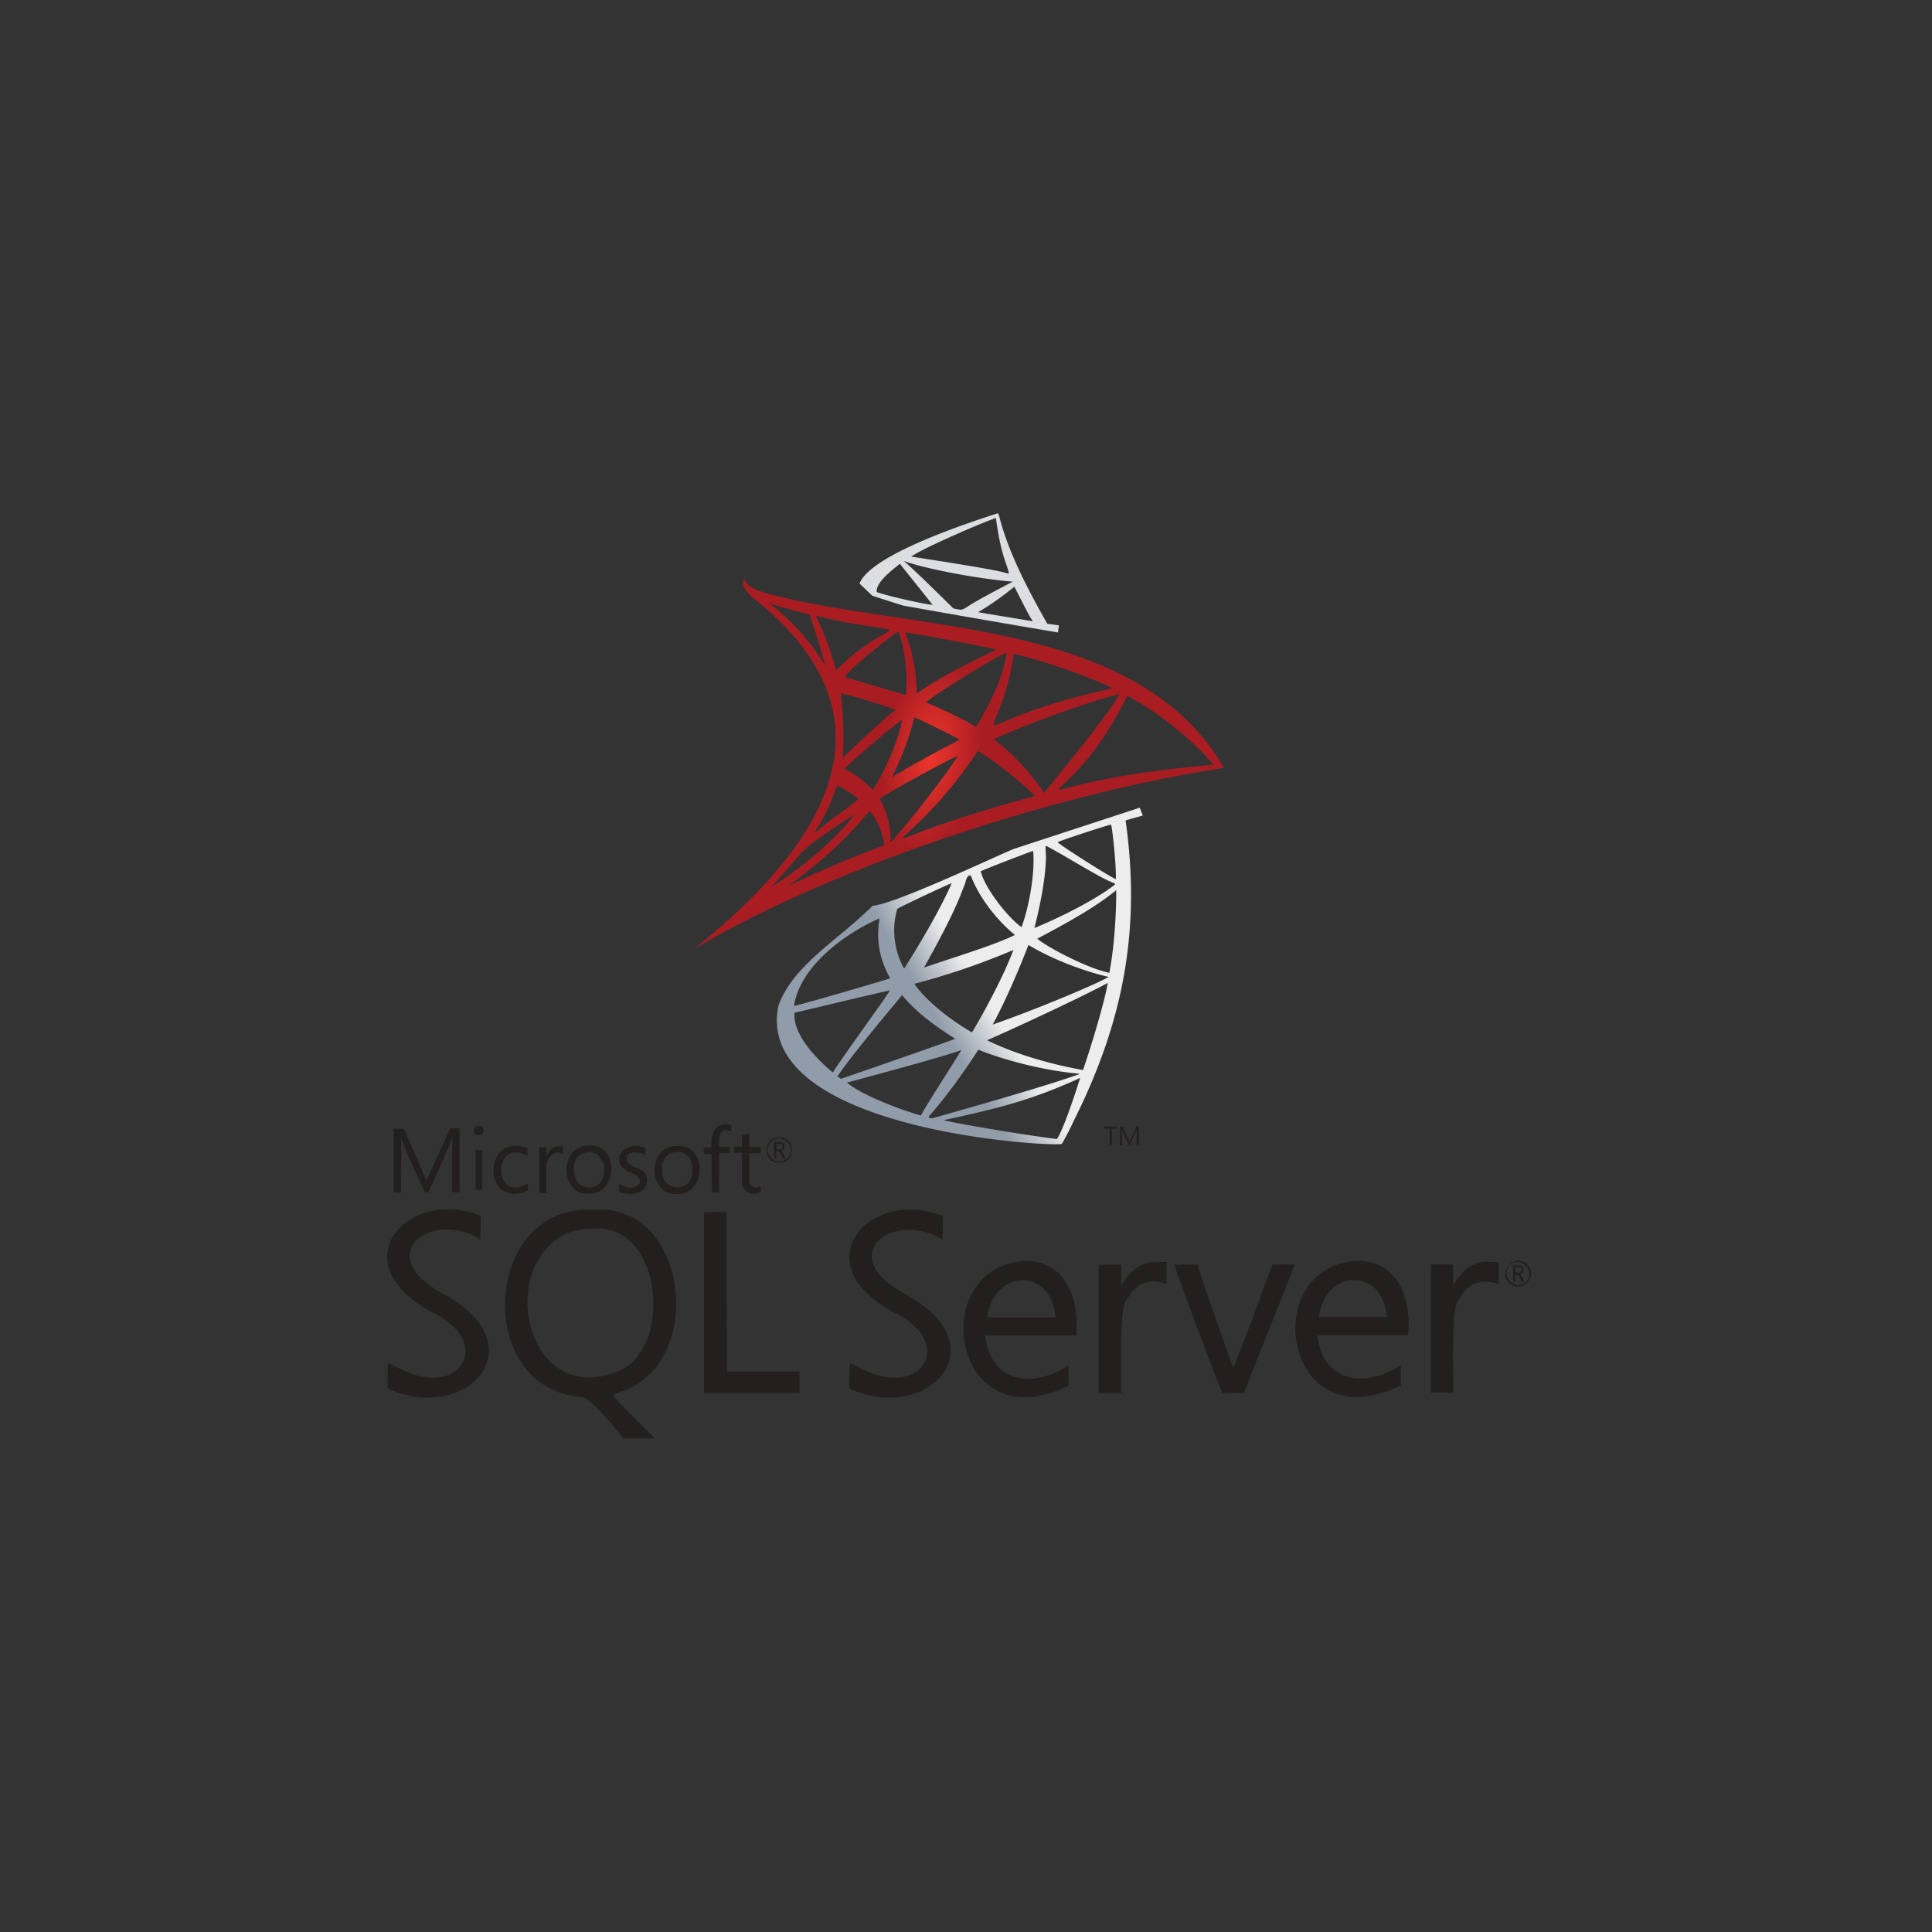 <svg id="Capa_1" data-name="Capa 1" xmlns="http://www.w3.org/2000/svg" xmlns:xlink="http://www.w3.org/1999/xlink" viewBox="0 0 2032 2032"><rect x="0" y="0" width="2032" height="2032" fill="#333333" stroke="none"/><defs><style>.cls-1{fill:url(#Degradado_sin_nombre_4);}.cls-2{fill:url(#Degradado_sin_nombre_2);}.cls-3{fill:url(#Degradado_sin_nombre_3);}.cls-4{fill:#231f1f;}</style><linearGradient id="Degradado_sin_nombre_4" x1="7204.64" y1="2914.25" x2="7204.73" y2="2914.25" gradientTransform="translate(-4810663.57 724943.37) rotate(-30.58) scale(626.08)" gradientUnits="userSpaceOnUse"><stop offset="0" stop-color="#909ca9"/><stop offset="1" stop-color="#ededee"/></linearGradient><linearGradient id="Degradado_sin_nombre_2" x1="7195.65" y1="2929.89" x2="7195.73" y2="2929.89" gradientTransform="translate(-3119876.24 -1270101.46) scale(433.7)" gradientUnits="userSpaceOnUse"><stop offset="0" stop-color="#939fab"/><stop offset="1" stop-color="#dcdee1"/></linearGradient><radialGradient id="Degradado_sin_nombre_3" cx="7228.08" cy="2922.12" r="0.09" gradientTransform="matrix(-552.96, -83.06, 167.99, -1105.92, 3506950.62, 3832788.37)" gradientUnits="userSpaceOnUse"><stop offset="0" stop-color="#ee352c"/><stop offset="1" stop-color="#a91d22"/></radialGradient></defs><path class="cls-1" d="M1198.7,849.5,1065.83,893c-23,9.68-124.82,57.89-148,59.67-8.24,7.91-16.81,15.83-26.37,23.74-28.34,24-61.24,48.25-72.86,81.76-22.08,110.79,200.2,141.1,280.56,145.06,7.25.33,17.15.33,17.48,0,.65-.66,6.59-11.21,12.85-24.72C1181.9,1073.9,1200,976.94,1183.86,863c.33-.33,1.65-.66,18.13-5.28Zm-30.33,17.8c1.15-.86,5.7,41.47,5.27,57.37-7-2.87-53.39-32.33-60.66-38.25-1-.66-1-.66,7.25-3.62C1134.08,877.85,1167.05,867.3,1168.37,867.3Zm-67.92,22.42c20.47,10.73,56.59,33.62,69.89,38.57,3.63,1.65,4,1-4.28,6.93-18.56,13.11-50.82,29.64-78.14,40.88,6.51-25.14,12.21-55.16,12.2-76.16-.66-10.22-.66-10.22.33-10.22ZM1086.6,895c2.12,22-3.78,57.28-12.19,80.11-14.14-9.77-38.75-41.06-42.86-58.68,1.64-1.32,54.72-21.76,55-21.43ZM1021,920.71c8.48,23,27.81,47.63,46.48,62.64-21.41,10.72-66.81,24.35-95.61,34.29,10.75-19.4,31.59-56.66,41.54-84.4,3.14-6.47,2.06-9.88,5.94-12.53.66.33,1.32,0,1.65,0ZM1000.89,929c-10.69,25-31.91,61.35-49.46,89-.66.66-.66.66-2.3-2.64-7.88-15.6-10.89-35.59-6.93-53.41,1.32-6.26,1.32-6.26,4.29-7.58,12.2-6.26,53.74-25.72,54.4-25.39ZM1174,936.21c.11,26.3-2.26,61.29-7.25,87,0,0-3-.66-6.27-1.64-18.91-4.94-56.93-24-69.56-34.29C1118,973,1152,954.56,1174,936.21ZM925.06,965.88c-3.46,22.63-.75,41.68,11.21,63-3.84,1.57-79.51,23.77-100.23,29-.66.33-.66,0-.66-1.65,7.15-40.49,53.55-74.7,89.68-90.33Zm156.6,28c23.67,14.33,56.16,27.05,84.4,33.63-15.4,8.82-79.74,35.41-122,50.11,14-25.68,28.88-60.81,37.59-83.74Zm-15.83,5.28c-9.12,24.5-27.55,60-43.51,86.7-23.17-13.29-47.61-32.62-60.67-51.1a761,761,0,0,0,104.18-35.6Zm99.24,34.61c-2.94,19-17.66,67.55-26,91.66-35.15-6.27-72-17.08-100.88-31.32,44.12-19.48,107.69-49.64,126.93-60.34Zm-229.13,7.92c-3.12,6.22-49.54,69.43-60,86.37-17.57-14.62-42.54-40.61-40.23-63,8.35-1.61,83.16-19.89,100.23-23.4Zm12.86,4.94c15.81,19.13,36.08,33.43,55.71,45.83-2,1.46-100.57,35.56-120,42.2a35,35,0,0,1-3.63-2.64C891.67,1115.41,925.12,1074.94,948.8,1046.65Zm80.11,57.37c29.89,12.14,72.37,22.25,103.52,25,2.31.33,3.3.33,3,.66-34.72,12.31-98.7,30.6-154.62,46.49-7-.16-3.69-1.88,1-7.59C998,1149.61,1016.34,1124,1028.91,1104Zm-17.8.33c-2.94,5.67-35.74,56-42.53,68.9-20.16-5.48-62.82-21.63-77.81-34.62,29.86-8,107.49-28.87,120.34-34.28Zm124.95,29.34c-.46,1.61-16.21,52.16-24.4,64.29-24.38-2.7-100.79-15.26-119.35-19.78C1052.29,1165.31,1086.45,1156.4,1136.06,1133.69Z"/><path class="cls-2" d="M1049.07,539.93c-27.58,9-133.25,43-145.06,73.84l13.52,12.86,32,10.22c40.27,7.3,122.62,21.55,163.19,28.36l1-7.59H1113L1101.49,656C1081,620,1062,583.32,1052,547.18c-1.65-6.92-2-7.25-3-7.25Zm-1.64,4.94c2.16,15.39,5,32.53,10.88,48.46,3.62,11.21,3.62,10.55-.66,9.24-10-3.37-68.92-12.44-99.24-17.15C970.05,576.71,1036.27,548.2,1047.43,544.87ZM950.5,590c25.73,9.16,81.18,19.1,114.73,21.76-14.32,7.53-35.41,18.37-47.15,26-7.5,5-7.61,3.41-15.16,2.31C983.83,621.39,961.3,599.06,950.5,590Zm-4,3c9.09,11.68,28.59,35.51,34.29,43.19-8.59-.7-47.22-9.26-58.68-13.51C921.1,614.41,932.39,603.87,946.54,593Zm120.34,24.07c4.14,7.69,15.15,30.36,18.79,35.28.66,1.32,2.31,1.32-11.87-1-34-5.61-44.84-7.25-44.84-7.58a298.41,298.41,0,0,0,37.92-26.71Z"/><path class="cls-3" d="M782.69,608.83c-3.83,5.4,2.87,14.83,9.56,20.11,153.59,121.74,84.34,251.89-62,368.92,151.11-89.12,384.25-163.94,557.17-190.23-87.24-150.25-303.66-143.37-457.61-177.7C819.41,626.5,786.63,622.87,782.69,608.83Zm26,25.39c10.32,3.78,33,9.55,42.86,12.19,1.19,2.07,14,43.27,16.49,54.4-13.45-23.44-35.22-48.54-59.35-66.59Zm49.46,13.51c115.28,27.32,83.68-5.39,21.1,57.37-3.85-16.69-13.16-40.73-21.1-57.37Zm86.7,16.49c6.94,16.84,10.56,48.08,7.59,66.92-14.89-4.92-48.24-14.07-64-19.12,6.9-10.24,51.18-45.33,56.37-47.8Zm6.93,1c5.73.38,83.67,14.36,95.94,18.13-28.11,13.63-61.37,30-83.74,46.15C964.21,708.05,959.73,684.17,951.82,665.21Zm106.82,21.1c-2.1,22.63-16.59,53.06-32,78.13-14.31-8.64-36.15-18.89-52.75-25.71C976.48,734.53,1049.16,689.46,1058.64,686.31Zm7.58,1.31c29.29,6.79,78.5,23.48,104.18,36.27-176,38.62-120.27,76.29-104.18-36.27Zm-182,41.87c7.9.43,54.6,15.1,57.37,17.15-15.9,13.15-38.47,34.43-55.39,50.44C887.84,779.09,887.15,752.29,884.23,729.49Zm293.42.33c-12.43,22.6-59.16,78.58-79.45,104.18-13.83-20.61-32.8-41.7-53.08-56.37C1076.08,763,1144.08,738.13,1177.65,729.82Zm7.91,2c32.55,16.63,69,46.74,91,72.53-243.19,20.72-161.27,72.8-91-72.53ZM961.71,754.55c4.19,1.11,43.94,21.05,47.8,23.41C987.93,789.17,958.12,805,938,817.52a310.15,310.15,0,0,0,23.74-63Zm-12.86,2.64c-4,21.53-17.82,53.88-31,73.52-7.56-7.32-15.78-14.91-24.4-19.12-2.63-1.32-4.94-2.64-4.94-3C890.43,804.91,942.74,760.06,948.85,757.19Zm79.78,32.64c19.79,12.66,44.32,31.55,60,47.47C882.34,892,944.8,915.07,1028.63,789.83Zm-21.1,5.27c-13.62,21.23-50.48,68.68-70.55,90.67-.33,0-.33-1.32-.33-3.63a82.61,82.61,0,0,0-8.57-36.27c-2.31-4.61-2.64-5.6-2.31-6.26C929.74,836.17,996.74,799,1007.53,795.1Zm-126.92,31c6.7,3,16.85,9.68,22.41,14.18-9.29,8.34-28.92,21.32-38.24,29.34-8.9,6.92-9.23,7.25-8.24,5.6,12.19-17.87,17.2-31,24.07-49.12Zm33.95,26.71c7.89,7.77,14.47,25.4,15.5,36.26-38.26,14.33-71.39,28.42-102.2,43.52,32.94-23.48,64.85-52.5,86.7-79.78Zm-15.49,3.62C879.49,882.58,842,914,812,932.25c.77-1.47,23.65-26.07,28-32.31C851.21,886.14,896.47,858.09,899.07,856.42Z"/><path class="cls-4" d="M623.44,1272.49c-114.56-6.29-126.75,186.52-12.86,196.82,9.18-1.74,35.42,32.11,45.49,43.52h32.64c-8.35-8.51-42.06-41.43-43.52-45.17,0-1,4.62-3,10.22-4.62,88.16-32.29,67.72-199.76-32-190.55Zm28.68,168.79c-73.85,32.82-115.83-49.44-89.35-110.11,13.85-26.38,32.31-38.57,59-38.57,74.69-8.9,86.35,124.51,30.33,148.68Zm564.09-113.74c-17.93-.67-29,10.89-36.93,25.06v-22.42h-23.73V1465h23.73c.34-22.78-2.35-92.65,5.94-97.92,9.62-19,25.77-22.92,41.87-16.48v-23.41Zm-139.13-1.32c-103.58,7.24-76.3,191.45,46.82,131.22v-21.1c-40.93,25.53-82.35,16.09-87.7-31.65h95.61c4.17-40.83-12.91-79.69-54.73-78.47Zm-38.57,59.35c5.92-50.22,67.28-53.54,71.54,0Zm-571.68-24.4c-76.63-40.52-14.28-89.82,38.58-57.69l.33-24.73c-75.56-30.76-149.77,48.43-51.1,101.54,64.78,31,30.94,90.89-32.64,60-7.26-3.63-13.19-6.6-13.52-6.6-1.32,7.91-.66,26.71-.66,26.71,82.25,37.9,158.86-44.72,59-99.24Zm959.39-35c-103.61,7.23-76.29,191.39,47.14,130.89V1436c-41,25.49-82.38,16.15-87.69-31.65H1481C1485.11,1363.59,1468.06,1324.59,1426.22,1326.22Zm-38.9,59c6-50.33,66.86-53.43,71.21,0ZM952.79,1361.5c-76.47-40.66-14.34-89.79,38.57-57.69l.33-24.73c-75.35-30.87-149.61,48.51-51.1,101.54,64.67,31,30,90.8-33,59.68-6.92-3.63-13.18-6.6-13.51-6.6-1.32,7.91-.66,26.71-.66,26.71,81.63,37.83,159.18-44.43,59.34-98.91Zm612.55-34.29c-18.12-.69-29,10.88-36.92,25.06v-22.42h-23.74v134.84h23.74c.32-22.78-2.32-92.39,5.94-97.59,9.64-19.15,25.76-22.62,41.86-16.15v-23.41Zm-801.13,33.63v-86H740.47V1465H841V1442.6H764.54Zm552.88,26.71-19.78,51.1c-10.14-26.64-29.11-81.25-37.91-108.47H1235c15.83,44.84,33,90.66,50.44,134.84,7.59.33,15.17,0,22.75,0,13.47-33.64,40.43-101.45,53.74-135.17h-23.41C1338.19,1330.18,1328,1357.21,1317.09,1387.55ZM819.6,1223c17.54.1,18-27,0-26.7C802.11,1195.9,801.78,1223.83,819.6,1223ZM811,1200.94c11.12-10.69,28.6,5.7,17.14,17.15C816.74,1228.74,799.87,1212.42,811,1200.94Zm5.6,9.89c4-1,5.06,4.36,6.59,7.26h3c-1.09-2-3.21-7.54-5.27-7.92a4.67,4.67,0,0,0,3-7.91c-1.6-1.88-7.3-1.19-9.89-1.32v17.15h2.31Zm0-7.91c1.53-.06,4.75,0,5.61.66.65.33.65,1,.65,2.31.25,3.21-3.83,3.06-6.26,3ZM422,1209.19c0-5.94-.33-10.55-.33-13.19-1.05,2.08,23.72,54.52,25.05,58h4c1.06-2.83,26.36-57.54,25.06-58.35h.33c-1.1,9.81-.55,48.11-.66,58.35h7.91v-67.25h-9.89c-2.6,5.9-23.23,50.41-24.73,55.38h-.33c-.8-4.32-21.66-49.8-23.73-55.05H414.09v67.25h7.58Zm78.13.33h6.93v41.87h-6.93Zm3.3-15.5c6.74.38,6.95-10.23,0-9.89C496.64,1183.83,496.53,1194.43,503.43,1194Zm51.76,58v-7.25c-36.84,22.43-38.09-49.54-.33-29v-8.24C506.48,1190,507.65,1273.76,555.19,1252ZM574.64,1230c-.86-10.57,7.71-22.08,17.48-15.83v-7.91c-7.34-2.63-15.23,2.38-17.15,10.22h-.33v-9.89h-7.58v48.13h7.58Zm44.18,25.38c30.79,2.18,32.78-52.28,1.32-50.44-31.62-2.08-33,51.23-1.32,50.44Zm-10.88-38.9c19.79-15.94,35.47,10.67,23.41,27.36-5,6.72-18.14,6.48-23.41,0C602.33,1237.94,601.72,1222.2,607.94,1216.44Zm68.24,35c5.67-4.54,6.19-13.94,1-18.8-3.89-5.27-18.42-6-18.13-14.17.64-9.1,14.25-7.43,19.45-3.3v-7.58c-20.45-10.9-40.84,15.55-15.49,25.38,22.86,9.46,1.81,23.68-11.87,11.54v8.24c6.46,4.37,19.7,3.66,25-1.31Zm36.6-46.16c-31.87-2-32.91,51.41-1,50.44,31.16,1.74,32.74-52.18,1-50.44ZM728,1230.29c1.7,24.92-33.06,24.28-31.65,0-1.29-24.82,33.41-25.2,31.65,0Zm20.77,24.06h7.58v-41.54h11.21v-6.59H756.3c-.72-10,.61-21.69,12.86-16.16v-6.92c-16.66-3.91-22.33,8.88-20.77,23.74h-8.25v6.59h8.25Zm31.65-13.18c-.91,12.36,10.62,17.25,19.78,12.52v-6.59c-5.85,3.92-13.12.9-12.2-7.25v-27h12.2v-6.59H788V1192c-2.64,1-5.28,1.65-7.58,2.31v11.54h-8.25v6.59h8.25Zm825.86,88.68c-12.9-11.9-31.56,7-19.13,19.45C1600,1361.24,1618.92,1342,1606.23,1329.85Zm-1,18.13c-11.13,10.71-28.31-5.66-17.48-17.14C1598.89,1320.13,1616.07,1336.5,1605.24,1348Zm-6.93-7.91c3.84-.59,5.84-5,3-7.91-1.61-1.89-7.3-1.2-9.89-1.32V1348h2.31v-7.25c3.62-1.17,5.24,4.54,6.59,7.25h3C1602.31,1346.18,1599.89,1340.54,1598.31,1340.07Zm-1.64-1.65H1594v-5.6c1.53-.06,4.74,0,5.6.66C1601.36,1335.13,1599.84,1339,1596.67,1338.42Zm-429.58-134.18h2.3V1187.1H1175v-2.31h-13.52v2.31h5.61Zm12.85-12.86v-4c-.41.35,7,15.86,7.26,16.81h1c.35-.92,7.5-16.51,7.25-16.81v16.81h2.31v-19.45h-2.64c-.84,2-6.43,14.29-6.92,16.15h-.33c-.26-1.24-6.38-14.22-6.93-15.82h-3v19.45h2.3Z"/></svg>